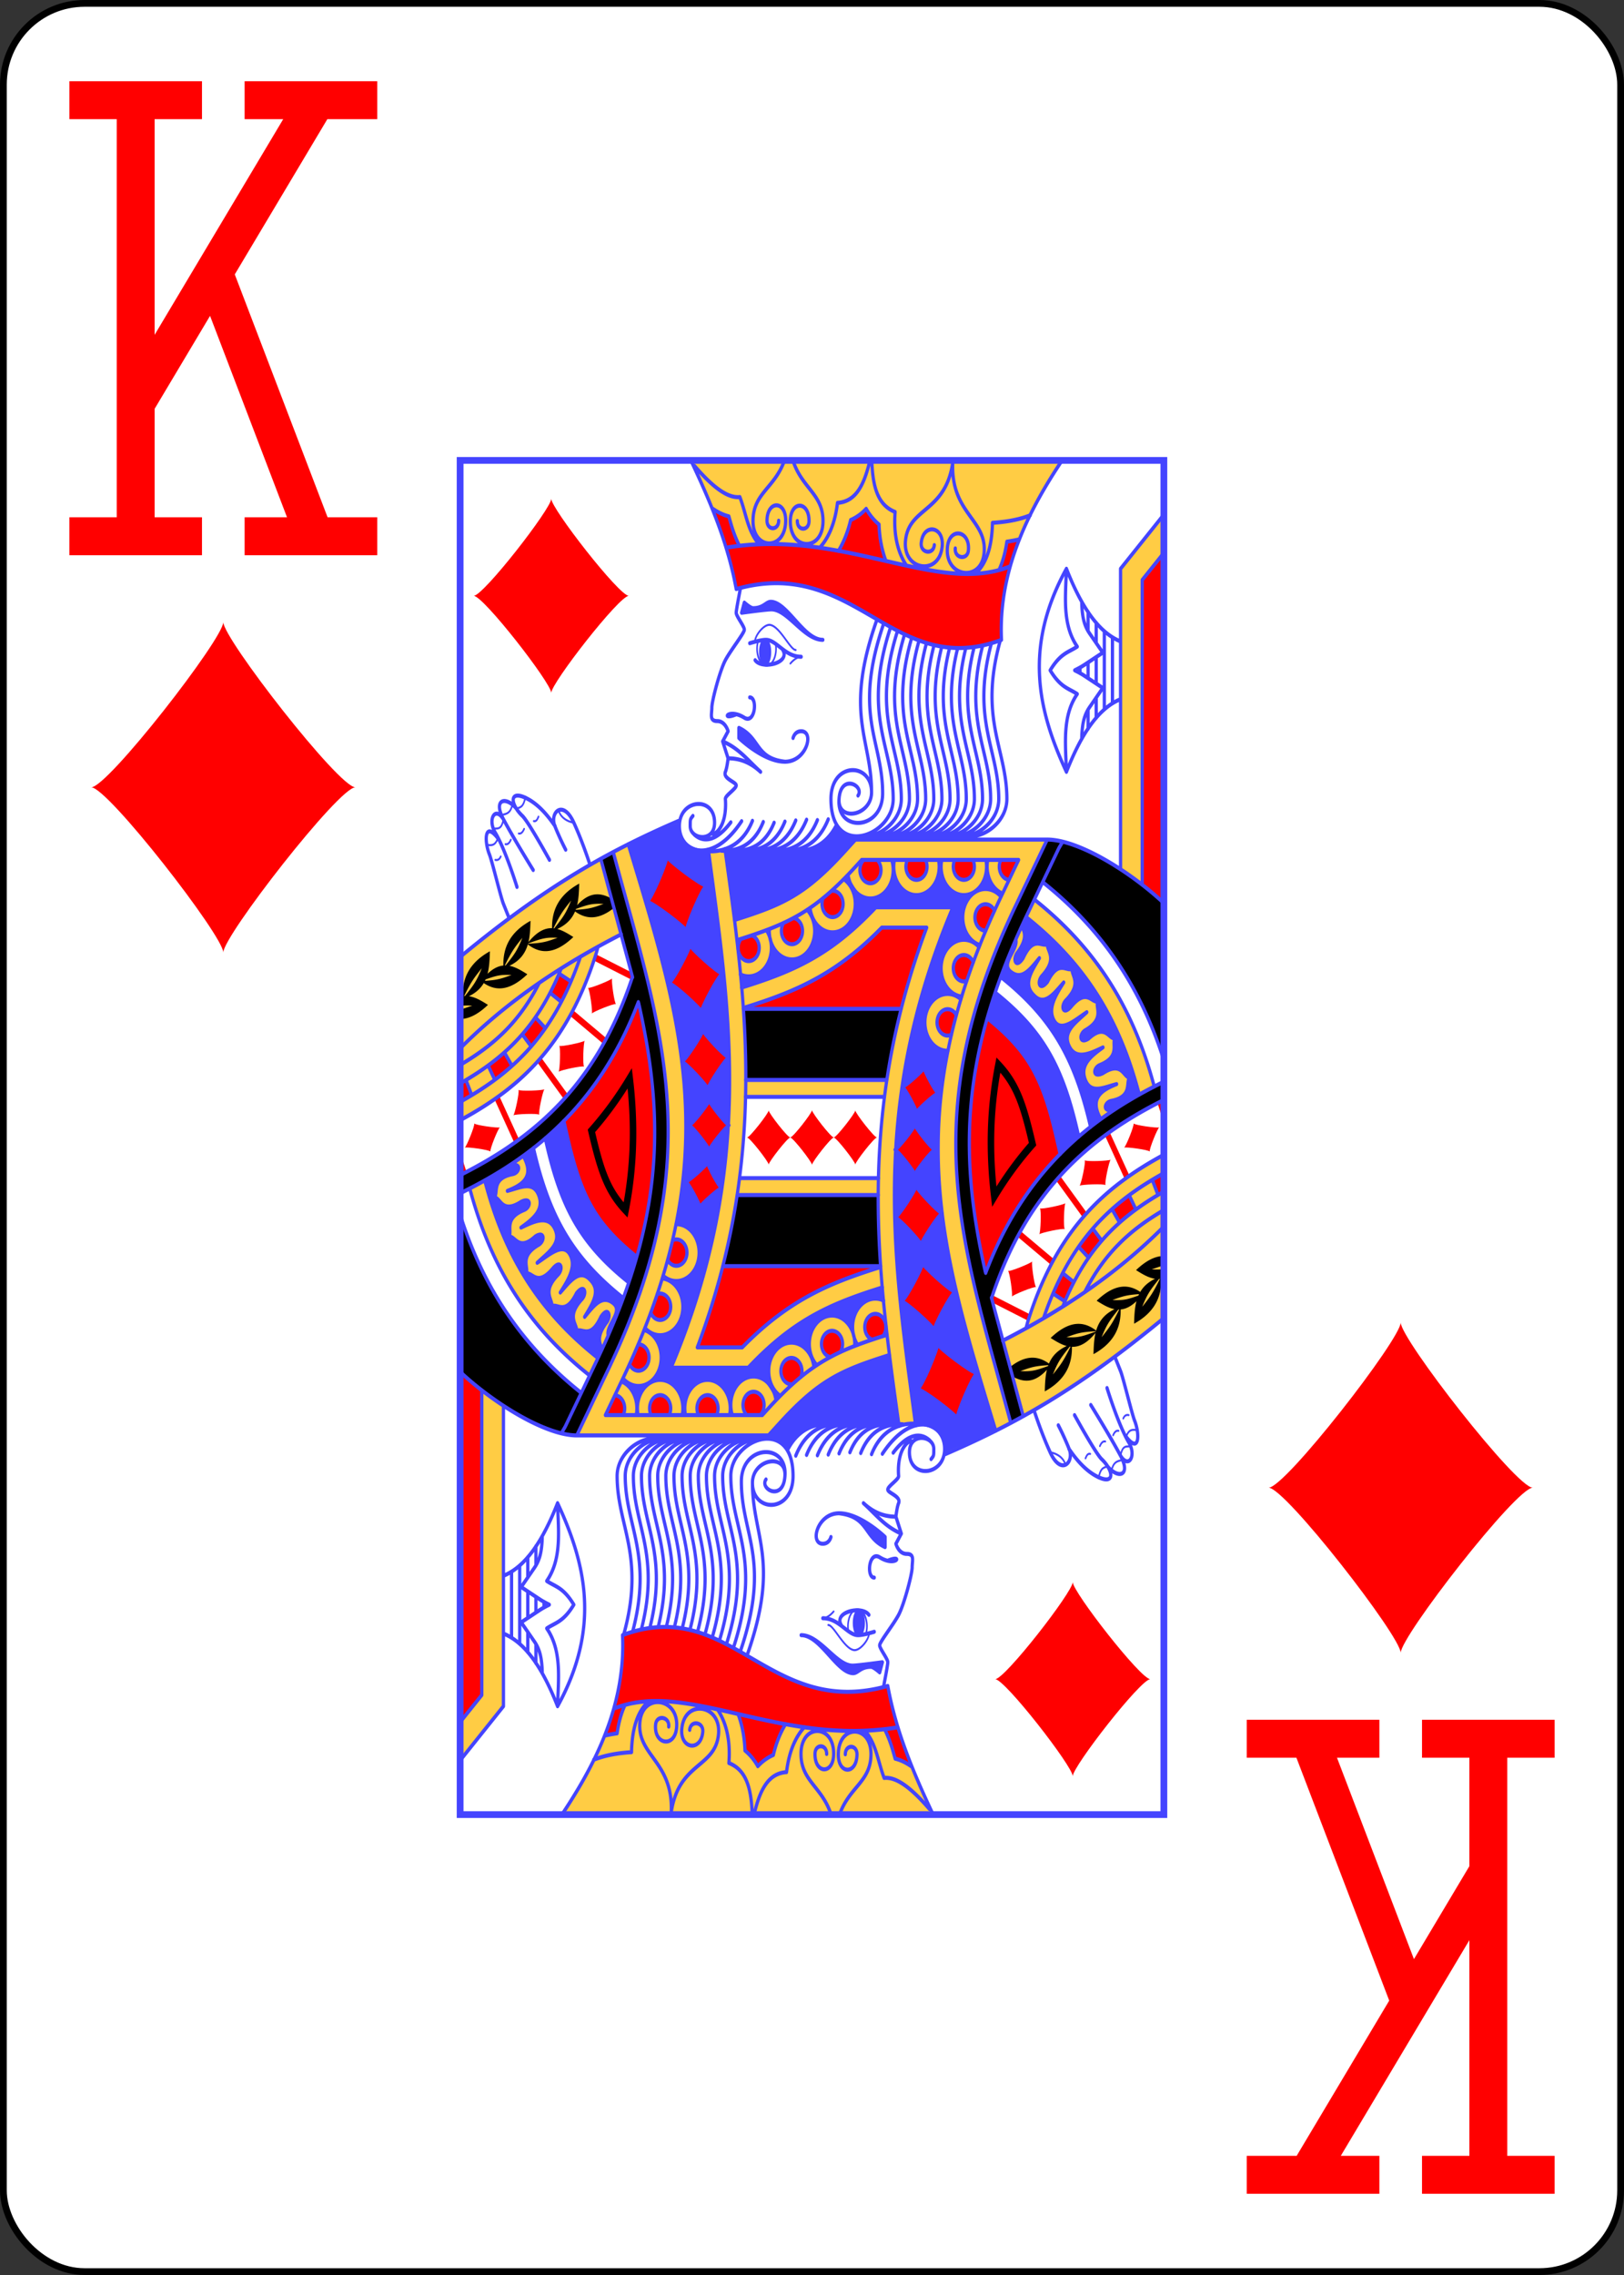 <svg xmlns="http://www.w3.org/2000/svg" xmlns:xlink="http://www.w3.org/1999/xlink" height="336" preserveAspectRatio="none" viewBox="-120 -168 240 336" width="240" xmlns:v="https://vecta.io/nano"><rect x="-120" y="-168" width="240" height="336" fill="#333333" stroke="none"/><style><![CDATA[.B{stroke:#44f}.C{stroke-linecap:round}.D{stroke-linejoin:round}]]></style><defs><symbol id="A" viewBox="-500 -500 1000 1000" preserveAspectRatio="xMinYMid"><path d="M-285-460h200m-100 0v920m-100 0h200M85-460h200m-100 20l-355 595M85 460h200m-100-20L-10-70" stroke="red" stroke-width="80" stroke-linecap="square" stroke-miterlimit="1.5" fill="none"/></symbol><symbol id="B" viewBox="-600 -600 1200 1200" preserveAspectRatio="xMinYMid"><path d="M-400 0C-350 0 0-450 0-500 0-450 350 0 400 0 350 0 0 450 0 500 0 450-350 0-400 0z" fill="red"/></symbol><symbol id="C" preserveAspectRatio="none" viewBox="0 0 1300 2000"><path stroke-width="3" fill="none" d="M545 265c2.64-9.531 17.644-23.57 27.903-22.032C591.207 245.713 610 280 620 280m10 10c-10 0-20 10-20 10m-26.992-28.159a35.29 35.29 0 0 1 .541 6.192c0 13.807-7.835 25-17.5 25s-17.5-11.193-17.5-25c0-4.428.806-8.588 2.22-12.196M120.802 496.815c-3.725 13.385-7.12 15.266-16.172 17.234m-8.167-5.558c-3.725 13.385-11.329 13.379-20.381 15.348m4.126 6.104c-3.725 13.385-7.7 14.105-18.204 13.751m7.587 14.587c-5.031 10.627-11.039 10.476-19.656 9.542m132.017-50.581C188.179 532.903 210 535 210 535M65 590c4.797.895 7.937-1.11 10-5m33.204-33.974c4.797.895 7.937-2.906 10-6.796M65 590c4.797.895 7.937-1.11 10-5m61.026-52.309c4.797.895 6.654-2.65 8.717-6.539m-61.057 40.663c4.797.895 7.937-2.65 10-6.539" class="B C D"/><use xlink:href="#B" height="120" width="120" transform="matrix(1 0 0 .8 590 952)"/><use xlink:href="#B" height="120" width="120" transform="matrix(1 0 0 .8 510 952)"/><g class="B C D"><use xlink:href="#B" height="170" width="170" transform="matrix(.966 -.207 .259 .773 295.897 591.917)" stroke-width="42.352"/><use xlink:href="#B" height="150" width="150" transform="matrix(.985 -.139 .174 .788 348.116 716.33)" stroke-width="48"/><use xlink:href="#B" height="130" width="130" transform="matrix(.996 -.07 .087 .797 382.582 837.73)" stroke-width="55.384"/><use xlink:href="#B" height="110" width="110" transform="matrix(1 0 0 .8 405 938)" stroke-width="65.454"/><use xlink:href="#B" height="100" width="100" transform="matrix(.985 .139 -.174 .788 409.442 1023.662)" stroke-width="72"/></g><use xlink:href="#B" height="90" width="90" transform="matrix(.5 .693 -.866 .4 1275.471 950.823)"/><use xlink:href="#B" height="90" width="90" transform="matrix(.643 .613 -.766 .514 1178.547 1001.282)"/><use xlink:href="#B" height="90" width="90" transform="matrix(.766 .514 -.643 .613 1088.453 1069.282)"/><use xlink:href="#B" height="90" width="90" transform="matrix(.866 .4 -.5 .693 1021.529 1159.823)"/></symbol><symbol id="D" preserveAspectRatio="none" viewBox="0 0 1300 2000"><path stroke-width="6" fill="none" d="M1205 261.182v97.637m-15-106.689v115.742m-15-17.561v29.996m0-89.9v39.187m0-89.9v29.996m-15 98.684v27.984m0-98.002v23.289m0-98.002v27.984m-15 54.246v8.254M520.134 778.543C616.396 754.406 684.392 730.935 767.926 660H910.32c-156.787 297.276-107.906 528.857-68.797 765.254M525.766 808.059c94.826-23.706 169.089-49.275 253.07-118.059h83.006c-131.846 281.901-89.778 512.978-51.069 736.045m178.593 6.9c-100.112-264.747-182.729-466.037 10.685-790.004L1031.658 590H741.766l-9.922 8.756c-78.349 69.132-127.849 86.374-220.131 109.725m505.384 712.842c-89.076-265.304-178.628-449.206 8.714-763.002l58.697-98.32H730.424l-18.43 16.26c-74.361 65.612-115.843 79.924-204.671 102.393M426.291.007C462.762 61.82 494.762 122.796 510 190c220-50 290 135 490 75-6.148-107.703 56.123-197.855 111.966-265.018m-497.208.05c16.729 41.378 55.947 49.645 55.581 90.028-.408 44.997-60.979 44.224-60.335-.77.435-30.41 34.906-29.556 34.477.44-.215 14.998-21.763 14.723-21.548-.275M599.096.044c-17.95 40.75-57.256 48.057-58.045 88.366-.88 44.991 59.691 45.764 60.335.77.435-30.41-34.048-30.436-34.477-.44-.215 14.998 21.333 15.273 21.548.275M910 3.41c-3.958 75.052 63.504 83.571 57.94 133.177-5.014 44.699-73.043 36.172-67.764-8.495 3.568-30.189 42.241-24.924 38.722 4.854-1.76 14.889-25.961 11.855-24.201-3.034M910 3.41c-13.639 73.838-81.115 65.441-87.268 114.973-5.544 44.633 62.485 53.162 67.764 8.495 3.568-30.189-35.203-34.632-38.722-4.854-1.76 14.889 22.442 17.923 24.201 3.034m-384.09 3.746C710 100 880 200 1015.604 156.595m-20.193 5.328c6.997-12.153 11.843-26.264 14.589-41.923 8.271-.945 15.987-2.113 23.205-3.475m-81.716 50.849c19.219-13.488 30.892-37.153 31.903-75.195 30.425-1.548 52.501-5.644 69.805-11.195m-586.677-9.729c9.446 5.241 19.354 9.279 29.914 11.366 3.985 11.503 8.452 24.997 17.213 39.74a89.05 89.05 0 0 0 2.409 3.829m36.573-2.297c-21.41-18.821-24.134-45.134-35.9-69.788-25.03 2.192-54.551-18.946-83.546-45.789m265.622 125.38c9.723-12.91 17.517-28.178 22.597-45.676a87.27 87.27 0 0 0 28.66-16.604c6.148 8.853 14.187 16.87 23.799 23.219.785 19.912 5.349 38.047 12.742 53.992M757.092.052c-9.98 32.89-23.918 60.708-60.003 62.635-4.629 30.514-16.392 51.692-33.043 66.459m160.493 26.228c-15.847-19.385-24.211-44.729-21.012-79.264-34.671-10.876-41.411-41.52-43.145-76.067M.128 733.28c160.745-106.142 273.819-156.129 405.765-201.716M1084.508 560c58.556 0 155.048 48.393 215.606 93.996m-239.316-5.459c113.096 71.77 182.617 159.57 221.424 276.264m-236.754-250.499c108.824 68.979 172.626 150.486 209.091 262.347m45.512-50.46c-42.857-108.747-115.328-194.419-223.901-263.391M998.735 762.9c94.583 60.402 136.897 120.761 165.899 221.531M988.568 785.964c89.063 57.044 124.762 109.898 152.397 206.618l1.791 6.27M973.923 823.823c78.203 50.361 103.128 90.662 128.581 179.747l5.989 20.963m-63.124 257.059l3.338-9.824c51.421-130.622 135.35-196.342 251.249-246.259m-145.866 202.44c35.812-56.212 81.928-90.805 145.814-120.773m-186.525 142.254c42.764-84.642 101.833-131.066 186.517-169.544m-222.025 186.694c47.687-111.379 119.453-168.575 222.006-213.896m-329.049 147.318c70.84-149.539 191.118-228.611 329.129-282.407m-318.216 319.594c64.317-157.148 179.434-237.316 318.252-292.746m-297.715 355.7c108.097-44.364 209.475-97.716 297.742-168.601m-329.817 66.854c-13.491-48.251-23.451-95.134-27.496-142.517-9.688-113.478 12.898-231.197 104.568-384.744l58.697-98.32 7.089-9.682m-73.17 847.473l-58.398-173.96M523.076 810h291.799M527.684 915h260.645m-261.066 25h256.695m329.144 260.255l20.73 13.447m8.632-52.237l18.51 16.033m7.855-42.927l16.461 17.846m18.908-46.52l14.1 19.81m17.716-40.438l12.336 21.066m30.262-43.735l10.579 22.262m-193.827 145.638l21.824 11.578M1220 603.865V160l80-80m-40 546.748v-450.18L1300 136.57m-80.018 216.094C1178.5 366.005 1146.587 405.675 1120 460c-1.436-40.363-8.306-82.087 20-115-16.063-8.511-30.68-9.463-50-35 19.32-25.537 33.937-26.489 50-35-28.306-32.913-21.436-74.637-20-115 26.587 54.325 58.5 93.995 99.982 107.336m-71.681 144.099c.056-3.197.194-6.275.441-9.224 1.32-15.756 4.72-26.855 14.004-37.65l24.494-28.482-33.195-17.588c-8.638-4.577-14.026-6.531-18.703-8.49 4.677-1.959 10.065-3.914 18.703-8.49l33.195-17.588-24.494-28.482c-9.284-10.795-12.684-21.895-14.004-37.65-.247-2.949-.385-6.027-.441-9.224M1120 160c-80.254 116.73-51.745 210.787 0 300M708.559 618.376A42 42 0 0 1 730 655h0a42 42 0 0 1-83.598 5.795m39.627-25.195A19.5 19.5 0 0 1 707.5 655a19.5 19.5 0 1 1-39 0 19.5 19.5 0 0 1 2.091-8.784m126.638-56.219A42 42 0 0 1 758 647a42 42 0 0 1-41.436-35.143m53.89-21.863A19.5 19.5 0 0 1 758 624.5a19.5 19.5 0 0 1-12.445-34.512m138.235.002A42 42 0 0 1 843 642a42 42 0 0 1-40.789-52.012m57.523.001A19.5 19.5 0 0 1 843 619.5a19.5 19.5 0 0 1-16.733-29.512m145.023.002A42 42 0 0 1 930.5 642a42 42 0 0 1-40.789-52.012m57.523.001A19.5 19.5 0 0 1 930.5 619.5a19.5 19.5 0 0 1-16.733-29.512m88.194 49.77a42 42 0 0 1-27.25-49.77m39.376 29.461a19.5 19.5 0 0 1-15.321-29.461m-38.473 125.753A42 42 0 0 1 970.5 633a42 42 0 0 1 28.739 11.372m-28.082 50.117A19.5 19.5 0 0 1 951 675a19.5 19.5 0 0 1 36.285-9.925m-60.62 126.75A42 42 0 0 1 930.5 708a42 42 0 0 1 28.229 10.901m-22.757 49.815A19.5 19.5 0 0 1 911 750a19.5 19.5 0 0 1 36.994-8.615m-46.757 130.609A42 42 0 0 1 858.5 830a42 42 0 0 1 66.636-34.016m-17.416 52.13A19.5 19.5 0 0 1 881 830a19.5 19.5 0 0 1 35.778-10.737m-275.735-155.53A42 42 0 0 1 613 737a42 42 0 0 1-41.896-44.949m44.819-16.33A19.5 19.5 0 0 1 613 714.5a19.5 19.5 0 0 1-15.342-31.537m-31.952 10.687A42 42 0 0 1 533 762a42 42 0 0 1-15.083-2.802m20.873-57.819A19.5 19.5 0 0 1 533 739.5a19.5 19.5 0 0 1-14.158-32.909m276.317-460.179C741.578 377.816 800 422.21 800 500c0 55-115 90-115 0 0-55 75-55 75-10 0 35-62.765 44.891-60 10 3.052-38.508 47.487-19.355 35-5m47.517-254.267c-57.74 135.6-2.033 172.158-2.033 251.057 0 55-85.484 58.21-80.484 8.21m70-265c-61.788 140.321-10 175-10 255m47.997-238.179C758.185 379.052 815 423.287 815 500c0 30.823-36.118 55.365-67.872 55.144m73.919-298.243C774.7 380.245 830 424.317 830 500c0 30.823-36.118 55.365-67.872 55.144m72.195-293.561C791.102 381.375 845 425.282 845 500c0 30.823-36.118 55.365-67.872 55.144m70.62-289.105C807.441 382.477 860 426.216 860 500c0 30.823-36.118 55.365-67.872 55.144m69.335-285.326C823.58 383.434 875 427.02 875 500c0 30.823-36.118 55.365-67.872 55.144m68.334-282.276C839.501 384.221 890 427.677 890 500c0 30.823-36.118 55.365-67.872 55.144m67.609-280.002C855.189 384.816 905 428.171 905 500c0 30.823-36.118 55.365-67.872 55.144m67.155-278.548C870.629 385.201 920 428.489 920 500c0 30.823-36.118 55.365-67.872 55.144M919.1 277.188C885.809 385.358 935 428.619 935 500c0 30.823-36.118 55.365-67.872 55.144m67.066-278.262C900.716 385.277 950 428.552 950 500c0 30.823-36.118 55.365-67.872 55.144m67.455-279.51C915.338 384.946 965 428.278 965 500c0 30.823-36.118 55.365-67.872 55.144m68.162-281.739C929.663 384.36 980 427.793 980 500c0 30.823-36.118 55.365-67.872 55.144m69.225-284.993C943.68 383.519 995 427.091 995 500c0 30.823-36.118 55.365-67.872 55.144m70.742-289.458C957.335 382.389 1010 426.142 1010 500c0 30.823-36.118 55.365-67.872 55.144M520 532.778C465.796 598.504 405 580 405 540s65-45 65-5c0 30-45 25-45 5 0-10 0-10 5-15m70 9.444c-25.083 26.791-49.177 31.341-67.463 18.093M540 532.222c-20 40-57.915 45.684-79.403 45.122M560 533.889c-20 40-55.863 43.196-77.35 42.634M580 535c-20 40-55.863 42.085-77.35 41.523m97.35-43.19c-20 40-55.863 43.752-77.35 43.19M620 531.667c-20 40-55.863 45.418-77.35 44.857M640 530.556c-20 40-55.863 46.529-77.35 45.968M660 531.111c-20 40-55.863 45.974-77.35 45.412M680 530c-20 40-55.863 47.085-77.35 46.523m92.873-38.511c-20.53 32.953-52.907 39.032-72.873 38.511M517.827 188.827C514.886 200.909 510 221.505 510 225c0 5 15 20 15 25s-25 30-35 45-25 60-25 70-5 20 10 20 20 15 20 15l-10 15 10 25s-1.838 13.675-5 20c-5 10 20 15 20 20s-20.437 15.019-20 20c3.908 44.548-24.383 56.24-25 50m70-200c15 0 10 40-10 30-30-15-45 5-15-5m105 35c2.205-6.063 7.383-10 15-10 25 0 10 45-30 45s-85-35-85-35v-15c40 15 30 45 85 50m-105-5c20 0 40 5 60 20-22.925-16.544-40-35-70-45m40-205l-5 15s45-5 55-5c30 0 60 45 95 45-35 0-65-55-95.29-56.161-9.993-.383-13.614 9.419-33.614 9.419C536.382 218.258 525 210 525 210h0m105 80c-30 0-45.346-24.918-65-25-10.138-.042-30 5-30 5m60.871 9.644C610.873 299.647 557.374 309.072 545 295M239.869 597.116C233.831 582.484 222.966 557.691 210 535c-20-35-45-15-35 5s20 35 20 35m-19.71-35.065c-1.681-1.021-21.224-27.478-50.29-39.935-35-15-33.238 7.222-10 25 11.232 8.593 50 65 50 65m-60-74.71C85 495 60 500 80 530s55 75 55 75m-55-75c-15-20-30 0-15 20 18.974 25.298 40 80 40 80m-32.968-69.419C45 530 44.064 561.807 54.064 581.807 59.064 591.807 75 645 80 655l10.701 21.402m946.863 11.468c4.723 7.868 11.471 18.196-8.343 39.341-9.126 9.74-2.687 24.181 10.778 7.789 20-35 35-15 45.124-20.988-2.689 9.832 20.209 20.598-10.091 47.185C1065 770 1070 785 1085 770c21.131-34.329 35.471-13.85 45.785-19.505-3.009 9.739 19.527 21.246-11.625 46.831-10.315 8.471-5.807 23.626 9.675 9.124 29.05-27.948 37.808-4.532 49.209-7.426-5.35 8.677 13.588 25.457-22.975 42.431-12.106 5.62-11.535 21.421 6.008 12.4 31.171-23.044 37.003 1.267 48.672-.212-6.37 7.958 10.376 26.927-27.988 39.306-12.702 4.099-14.066 19.851 5.655 12.036 35.69-18.741 37.573 6.188 49.328 6.588-7.557 6.841 5.952 28.236-33.894 34.343-13.193 2.022-17.049 17.356 3.665 12.783m-180.021-250.936c4.572 14.621-28.113 34.819-9.701 47.174 20.48 13.743 35.303-2.517 53.208-19.936-14.905 20.047-30.697 38.701-10 55 19.435 16.731 36.52-2.195 54.984-19.021-15.551 19.55-29.984 39.021-17.594 56.48 12.792 18.024 38.141-.888 60.229-12.558-19.949 15.036-45.281 28.286-32.619 50.099 12.547 21.614 39.189 10.789 62.536 1.905C1165.9 879.391 1144.168 892.816 1155 915c10.372 21.24 33.237 11.175 57.702 6.126-23.926 7.689-52.164 19.089-29.302 51.671" class="B C D"/></symbol><symbol id="E" preserveAspectRatio="none" viewBox="0 0 1300 2000"><path fill="#000" d="M1084.508 560l-58.697 98.32c-187.341 313.797-97.789 497.698-8.713 763.002l23.092-10.266-57.762-175.512c64.447-156.058 179.241-235.865 317.572-291.102v-26.828c-138.021 53.795-258.328 132.84-329.172 282.387l.795 2.709-1.42-4.314c-13.491-48.251-23.451-95.135-27.496-142.518-9.688-113.478 12.898-231.197 104.568-384.744l58.697-98.32-29.781 49.916c108.495 68.997 180.943 154.62 223.809 263.285v-232.1c-52.113-39.226-130.673-80.473-187.98-91.012l-.064.107zM220 625c-38.243 16.869-50.73 39.82-50.184 65.85-13.29-.348-27.534 4.811-43.621 20.596 2.945-9.904 3.418-20.66 3.805-31.445-38.312 16.899-50.776 39.903-50.182 65.99-9.151.74-18.788 4.284-29.186 12.215C54.076 747.821 54.59 736.429 55 725c-38.537 16.999-50.922 40.174-50.17 66.451-1.594.208-3.204.511-4.83.902v13.449c6.455-.823 13.029-.953 22.26-.586-9.049 2.621-15.422 4.463-22.26 5.799v13.971c15.197.001 32.097-6.118 51.395-20.848-11.463-5.788-22.95-11.437-35.184-12.781 13.191-5.09 21.793-11.762 27.439-19.451 22.217 12.236 47.947 11.85 80.484-12.984-10.803-5.455-21.628-10.784-33.078-12.506 19.825-7.612 29.328-18.781 34.014-31.607 23.029 14.305 49.765 15.292 84.064-10.887-9.735-4.916-19.487-9.734-29.699-11.9 17.505-6.371 27.302-15.398 32.848-25.889 22.528 13.014 48.645 13.135 81.852-12.211-23.778-12.007-47.654-23.447-78.109 3.057 3.09-10.052 3.581-20.998 3.975-31.979zm-15 25c-9.295 18.589-14.428 24.37-31.143 41.131l-1.406-.141c13.07-21.403 18.434-26.875 32.549-40.99zm52.279 4.807c2.377.016 4.928.082 7.721.193-19.154 5.548-26.54 7.606-51.529 8.73.201-.437.382-.881.57-1.322 19.619-5.653 27.964-7.704 43.238-7.602zm-85 50c2.377.016 4.928.082 7.721.193-19.935 5.775-27.006 7.775-54.58 8.869.053-.152.095-.308.146-.461 22.238-6.438 30.551-8.71 46.713-8.602zM115 705c-9.241 18.483-14.365 24.3-30.852 40.84a46.15 46.15 0 0 0-1.611.012C95.545 724.565 100.916 719.084 115 705zm-75 45c-9.287 18.575-14.418 24.362-31.102 41.092a46.34 46.34 0 0 0-1.568.1C20.491 769.62 25.841 764.159 40 750zm47.279 9.807c2.377.016 4.928.082 7.721.193-18.542 5.371-26.021 7.474-49.139 8.623a46.84 46.84 0 0 0 1.193-2.084c17.576-5.021 25.721-6.83 40.225-6.732zM523.076 810l4.607 105h260.645l26.547-105zm467.709 71.871l-2.305 9.463c-13.936 57.217-16.337 109.636-11.896 161.652.997 11.684 2.414 23.387 4.166 35.131l2.119 14.211 8.615-11.498c21.298-28.422 44.77-53.825 69.992-76.621l2.783-2.516-1.043-3.606c-17.22-59.464-30.254-90.3-65.016-119.902zm7.127 22.383c26.414 25.135 37.62 51.977 52.734 103.687-21.305 19.517-41.323 40.982-59.904 64.463-.855-6.832-1.621-13.647-2.201-20.437-4.087-47.877-2.144-95.767 9.371-147.713z"/></symbol><symbol id="F" preserveAspectRatio="none" viewBox="0 0 1300 2000"><path fill="#44f" d="M600 445c-40 0-85-35-85-35v-15c40 15 30 45 85 50m-75-235l-5 15s45-5 55-5c30 0 60 45 95 45-35 0-65-55-95.29-56.161-9.993-.383-13.614 9.419-33.614 9.419C536.382 218.258 525 210 525 210zm49.667 73.061a11.249 20.385 0 0 1-11.249 20.385 11.249 20.385 0 0 1-11.249-20.385 11.249 20.385 0 0 1 11.249-20.385 11.249 20.385 0 0 1 11.249 20.385zm-85.658 289.637l133.641 3.825c19.965.522 52.342-5.558 72.988-38.356 8.822 11.653 21.897 16.73 35.872 16.969L730.424 560l-18.43 16.26c-74.361 65.612-115.843 79.924-204.951 102.132l-18.034-105.693zM800 605c0 23.196-18.804 42-42 42-29.839.637-35.202-40.062-49.393-28.596A42 42 0 0 1 730 655c0 23.196-18.804 42-42 42-20.928 0-38.655-15.406-41.584-36.119l-5.35 2.877C649.933 671.723 655 683.08 655 695c0 23.196-18.804 42-42 42-17.875 0-33.131-11.171-39.195-26.908A41.98 41.98 0 0 1 575 720c0 23.196-18.804 42-42 42-5.157 0-10.269-.949-15.082-2.801l2.217 19.344C616.397 754.406 684.392 730.935 767.926 660H910.32c-156.787 297.276-107.906 528.857-68.797 765.254 30.599.378 51.772 10.196 52.529 40.46l95.313-32.769c-74.332-196.57-139.016-358.158-88.234-560.951l-.631.006c-23.196 0-42-18.804-42-42s18.804-42 42-42a42 42 0 0 1 24.527 7.908l1.553-4.094c-21.577-2.022-38.08-20.133-38.08-41.814 0-23.196 18.804-42 42-42 10.39 0 20.407 3.853 28.121 10.809l1.535-3.105C941.543 710.973 928.5 694.217 928.5 675c0-23.196 18.804-42 42-42a42 42 0 0 1 28.717 11.352l.834-1.41 1.902-3.186C984.939 633.958 973.5 617.975 973.5 600c0-3.37.407-6.727 1.209-10h-3.418c.802 3.273 1.209 6.63 1.209 10 0 23.196-18.804 42-42 42s-42-18.804-42-42c0-3.37.407-6.727 1.209-10h-5.918c.802 3.273 1.209 6.63 1.209 10 0 23.196-18.804 42-42 42s-42-18.804-42-42c0-3.37.407-6.727 1.209-10-9.2-1.207-2.261 7.468-2.209 15zm175.104-15l55.566 1.654.988-1.654zm23.632 172.9c94.583 60.402 136.897 120.761 165.899 221.531l18.766-11.634c-22.862-32.583 5.376-43.982 29.302-51.671-24.465 5.049-47.331 15.115-57.702-6.126-10.832-22.184 10.9-35.609 32.536-48.095-23.348 8.883-49.99 19.709-62.536-1.905-12.662-21.813 12.67-35.063 32.619-50.099-22.087 11.67-47.437 30.582-60.229 12.558-12.39-17.459 2.043-36.93 17.594-56.48-18.464 16.826-35.549 35.752-54.984 19.021-20.697-16.299-4.905-34.953 10-55-17.906 17.419-32.729 33.679-53.208 19.936-18.412-12.355 14.274-32.553 9.701-47.174m228.066 228.887c-36.465-111.861-100.267-193.368-209.091-262.347l-7.904 13.568c4.723 7.868 11.471 18.196-8.343 39.341-9.126 9.74-2.687 24.181 10.778 7.789 20-35 35-15 45.124-20.988-2.689 9.832 20.209 20.598-10.091 47.185C1065 770 1070 785 1085 770c21.131-34.329 35.471-13.85 45.785-19.505-3.009 9.739 19.527 21.246-11.625 46.831-10.315 8.471-5.807 23.626 9.675 9.124 29.05-27.948 37.808-4.532 49.209-7.426-5.35 8.677 13.588 25.457-22.975 42.431-12.106 5.62-11.535 21.421 6.008 12.4 31.171-23.044 37.003 1.267 48.672-.212-6.37 7.958 10.376 26.927-27.988 39.306-12.702 4.099-14.066 19.851 5.655 12.036 35.69-18.741 37.573 6.188 49.328 6.588-7.557 6.841 5.952 28.236-33.894 34.343-13.193 2.022-17.049 17.356 3.665 12.783zm-111.803 62.202l-1.791-6.27c-27.634-96.72-63.334-149.574-152.397-206.618l-14.645 37.859c78.203 50.361 103.128 90.662 128.581 179.747l5.989 20.963"/></symbol><symbol id="G" preserveAspectRatio="none" viewBox="0 0 1300 2000"><path fill="red" d="M750.061 71.416c-8.09 7.058-17.813 12.834-28.66 16.604-5.08 17.498-12.873 32.766-23.09 45.496-57.344-8.466-118.21-13.386-182.865-7.311-.234-1.283-1.036-2.56-1.799-3.844-8.761-14.744-13.228-28.237-17.213-39.74-10.56-2.087-20.469-6.124-29.678-10.008C485.609 111.419 500.836 149.583 510 190c220-50 290 135 490 75-3.103-54.365 11.226-104.257 33.283-148.727-7.295 1.614-15.012 2.782-23.283 3.727-2.746 15.659-7.591 29.77-15.182 42.076-62.438 13.153-131.213.635-208.168-13.49-7.44-15.904-12.004-34.04-12.789-53.951-9.612-6.349-17.653-14.366-23.801-23.219zM1300 136.57l-40 39.998 1.262 450.93c14.241 8.907 27.212 17.772 38.738 26.432zm-186.937 426.563l-7.09 9.682-58.697 98.32zm-88.004 26.094c-8.764.254-24.385 4.427-26.291.762A19.5 19.5 0 0 0 996 600c0 10.221 7.893 18.709 18.088 19.449-2.566-4.934 19.251-23.801 16.686-28.734-.635-1.222-2.794-1.573-5.715-1.488zm-279.504.762A19.5 19.5 0 0 0 738.5 605c0 10.77 8.73 19.5 19.5 19.5s19.5-8.73 19.5-19.5a19.5 19.5 0 0 0-7.047-15.006zm80.713 0A19.5 19.5 0 0 0 823.5 600c0 10.77 8.73 19.5 19.5 19.5s19.5-8.73 19.5-19.5a19.5 19.5 0 0 0-2.766-10.012zm87.5 0A19.5 19.5 0 0 0 911 600c0 10.77 8.73 19.5 19.5 19.5S950 610.77 950 600a19.5 19.5 0 0 0-2.766-10.012zM688 635.5c-.658 0-1.316.033-1.971.1l-15.439 10.615c-1.375 2.724-2.09 5.734-2.09 8.785 0 10.77 8.73 19.5 19.5 19.5s19.5-8.73 19.5-19.5-8.73-19.5-19.5-19.5zm282.5 20c-10.77 0-19.5 8.73-19.5 19.5s8.73 19.5 19.5 19.5a21.43 21.43 0 0 0 .656-.012l16.129-29.414A19.5 19.5 0 0 0 970.5 655.5zm-354.578 20.221l-18.264 7.242A19.5 19.5 0 0 0 593.5 695c0 10.77 8.73 19.5 19.5 19.5s19.5-8.73 19.5-19.5c0-9.641-7.046-17.834-16.578-19.279zM778.836 690c-83.981 68.784-158.246 94.352-254.416 119.029l290.469.773c12.361-39.083 27.827-78.908 46.953-119.803zm-240.045 11.379l-19.949 5.213A19.5 19.5 0 0 0 513.5 720c0 10.77 8.73 19.5 19.5 19.5s19.5-8.73 19.5-19.5a19.5 19.5 0 0 0-13.709-18.621zM930.5 730.5c-10.77 0-19.5 8.73-19.5 19.5s8.73 19.5 19.5 19.5c1.852 0 3.695-.264 5.473-.783l12.021-27.332A19.5 19.5 0 0 0 930.5 730.5zm-30 80c-10.77 0-19.5 8.73-19.5 19.5s8.73 19.5 19.5 19.5c2.473 0 4.924-.471 7.221-1.387l9.057-28.85A19.5 19.5 0 0 0 900.5 810.5zm73.379 13.072c-30.287 84.62-37.401 159.34-31.172 232.307 4.045 47.383 14.005 94.266 27.809 143.32 35.467-73.406 82.796-130.262 138.201-174.976l-6.213-20.652c-25.453-89.086-50.378-129.386-128.625-179.998zm323.728 121.934l-9.275 3.736L1300 978.207v-26.762zm-97.826 46.551l-8.687 4.953 36.732 64.4 8.686-4.955zM1300 1054.014l-21.389 8.584 10.578 22.262 10.811-4.838zm-191.68 2.728l-7.414 6.711 49.477 54.662 7.414-6.709zm127.693 28.525l-31.816 20.629 14.1 19.811 30.053-19.373zm-67.186 49.303l-26.365 26.895 18.51 16.033 24.316-25.082zm-133.647 3.555l-5.588 8.293 61.828 41.656 5.588-8.293zm77.92 62.129l-17.738 30.244 21.824 11.578 16.645-28.375zm-129.352 32.91l-3.77 9.262 69.168 28.16 3.772-9.262z"/></symbol><symbol id="H" preserveAspectRatio="none" viewBox="0 0 1300 2000"><path fill="#fc4" d="M426.281 0C462.753 61.814 494.762 122.794 510 190c220-50 290 135 490 75-6.148-107.698 56.115-197.837 111.957-265H426.281zM1300 80l-80 80 .459 444.092c29.157 15.313 56.88 32.778 79.541 49.828V80zM730.424 560l-18.43 16.26c-74.361 65.612-115.843 79.924-204.672 102.393l18.443 129.406c94.826-23.706 169.089-49.275 253.07-118.059h83.006c-36.783 78.647-60.018 153.335-73.578 225h-260.58l-.422 25h256.631c-28.004 175.123.233 332.482 26.881 486.045 48.286-3.559 94.945-5.651 84.227 43.955l122.098-48.678c-89.076-265.304-178.628-449.205 8.713-763.002l58.697-98.32H730.424zm330.373 88.537l-15.328 25.766c108.824 68.979 172.625 150.484 209.09 262.346l27.664-11.848c-38.808-116.694-108.33-204.494-221.426-276.264zm-23.232 39.332l-11.072 19.893c4.572 14.621-28.113 34.818-9.701 47.174 20.48 13.743 35.303-2.516 53.209-19.936-14.905 20.047-30.697 38.701-10 55 19.435 16.731 36.52-2.196 54.984-19.021-15.551 19.55-29.984 39.022-17.594 56.48 12.792 18.024 38.141-.889 60.228-12.559-19.949 15.036-45.281 28.286-32.619 50.1 12.547 21.614 39.189 10.789 62.537 1.906-21.636 12.486-43.37 25.91-32.537 48.094 10.372 21.24 33.238 11.174 57.703 6.125-23.926 7.689-52.165 19.089-29.303 51.672l23.113-14.098c-20.714 4.573-16.857-10.761-3.664-12.783 39.846-6.107 26.337-27.503 33.894-34.344-11.755-.4-13.638-25.329-49.328-6.588-19.721 7.816-18.359-7.936-5.656-12.035 38.363-12.379 21.618-31.349 27.988-39.307-11.669 1.479-17.5-22.831-48.672.213-17.542 9.021-18.114-6.78-6.008-12.4 36.563-16.974 17.624-33.755 22.975-42.432-11.401 2.894-20.159-20.522-49.209 7.426-15.481 14.503-19.989-.652-9.674-9.123 31.152-25.584 8.616-37.091 11.625-46.83-10.314 5.655-24.654-14.825-45.785 19.504-15 15-20 0-9.967-8.803 30.301-26.587 7.4-37.353 10.09-47.186C1074.999 720 1060 700 1040 735c-13.466 16.391-19.904 1.951-10.777-7.789 19.814-21.145 13.065-31.474 8.342-39.342zM1300 1025.496c-115.918 49.919-199.867 115.636-251.293 246.271l-3.16 9.85c-14.171 6.37-28.659 12.529-43.289 18.348l37.932 111.092c79.026-34.51 160.32-78.752 259.811-144.451v-241.109z"/></symbol><path id="I" d="M-52-100H52v200H-52z"/></defs><rect width="239" height="335" x="-119.5" y="-167.5" rx="12" fill="#fff" stroke="#000"/><use width="104" height="200" x="-52" y="-100" xlink:href="#H"/><use transform="rotate(180)" width="104" height="200" x="-52" y="-100" xlink:href="#H"/><use width="104" height="200" x="-52" y="-100" xlink:href="#G"/><use transform="rotate(180)" width="104" height="200" x="-52" y="-100" xlink:href="#G"/><use width="104" height="200" x="-52" y="-100" xlink:href="#F"/><use transform="rotate(180)" width="104" height="200" x="-52" y="-100" xlink:href="#F"/><use width="104" height="200" x="-52" y="-100" xlink:href="#E"/><use transform="rotate(180)" width="104" height="200" x="-52" y="-100" xlink:href="#E"/><use width="104" height="200" x="-52" y="-100" xlink:href="#D"/><use transform="rotate(180)" width="104" height="200" x="-52" y="-100" xlink:href="#D"/><use width="104" height="200" x="-52" y="-100" xlink:href="#C"/><use transform="rotate(180)" width="104" height="200" x="-52" y="-100" xlink:href="#C"/><use xlink:href="#A" height="70" width="70" x="-122" y="-156"/><use xlink:href="#B" height="58.558" width="58.558" x="-116.279" y="-81"/><use xlink:href="#B" height="34.4" width="34.4" x="-55.734" y="-97.2"/><g transform="rotate(180)"><use xlink:href="#A" height="70" width="70" x="-122" y="-156"/><use xlink:href="#B" height="58.558" width="58.558" x="-116.279" y="-81"/><use xlink:href="#B" height="34.4" width="34.4" x="-55.734" y="-97.2"/></g><use xlink:href="#I" fill="none" class="B"/></svg>